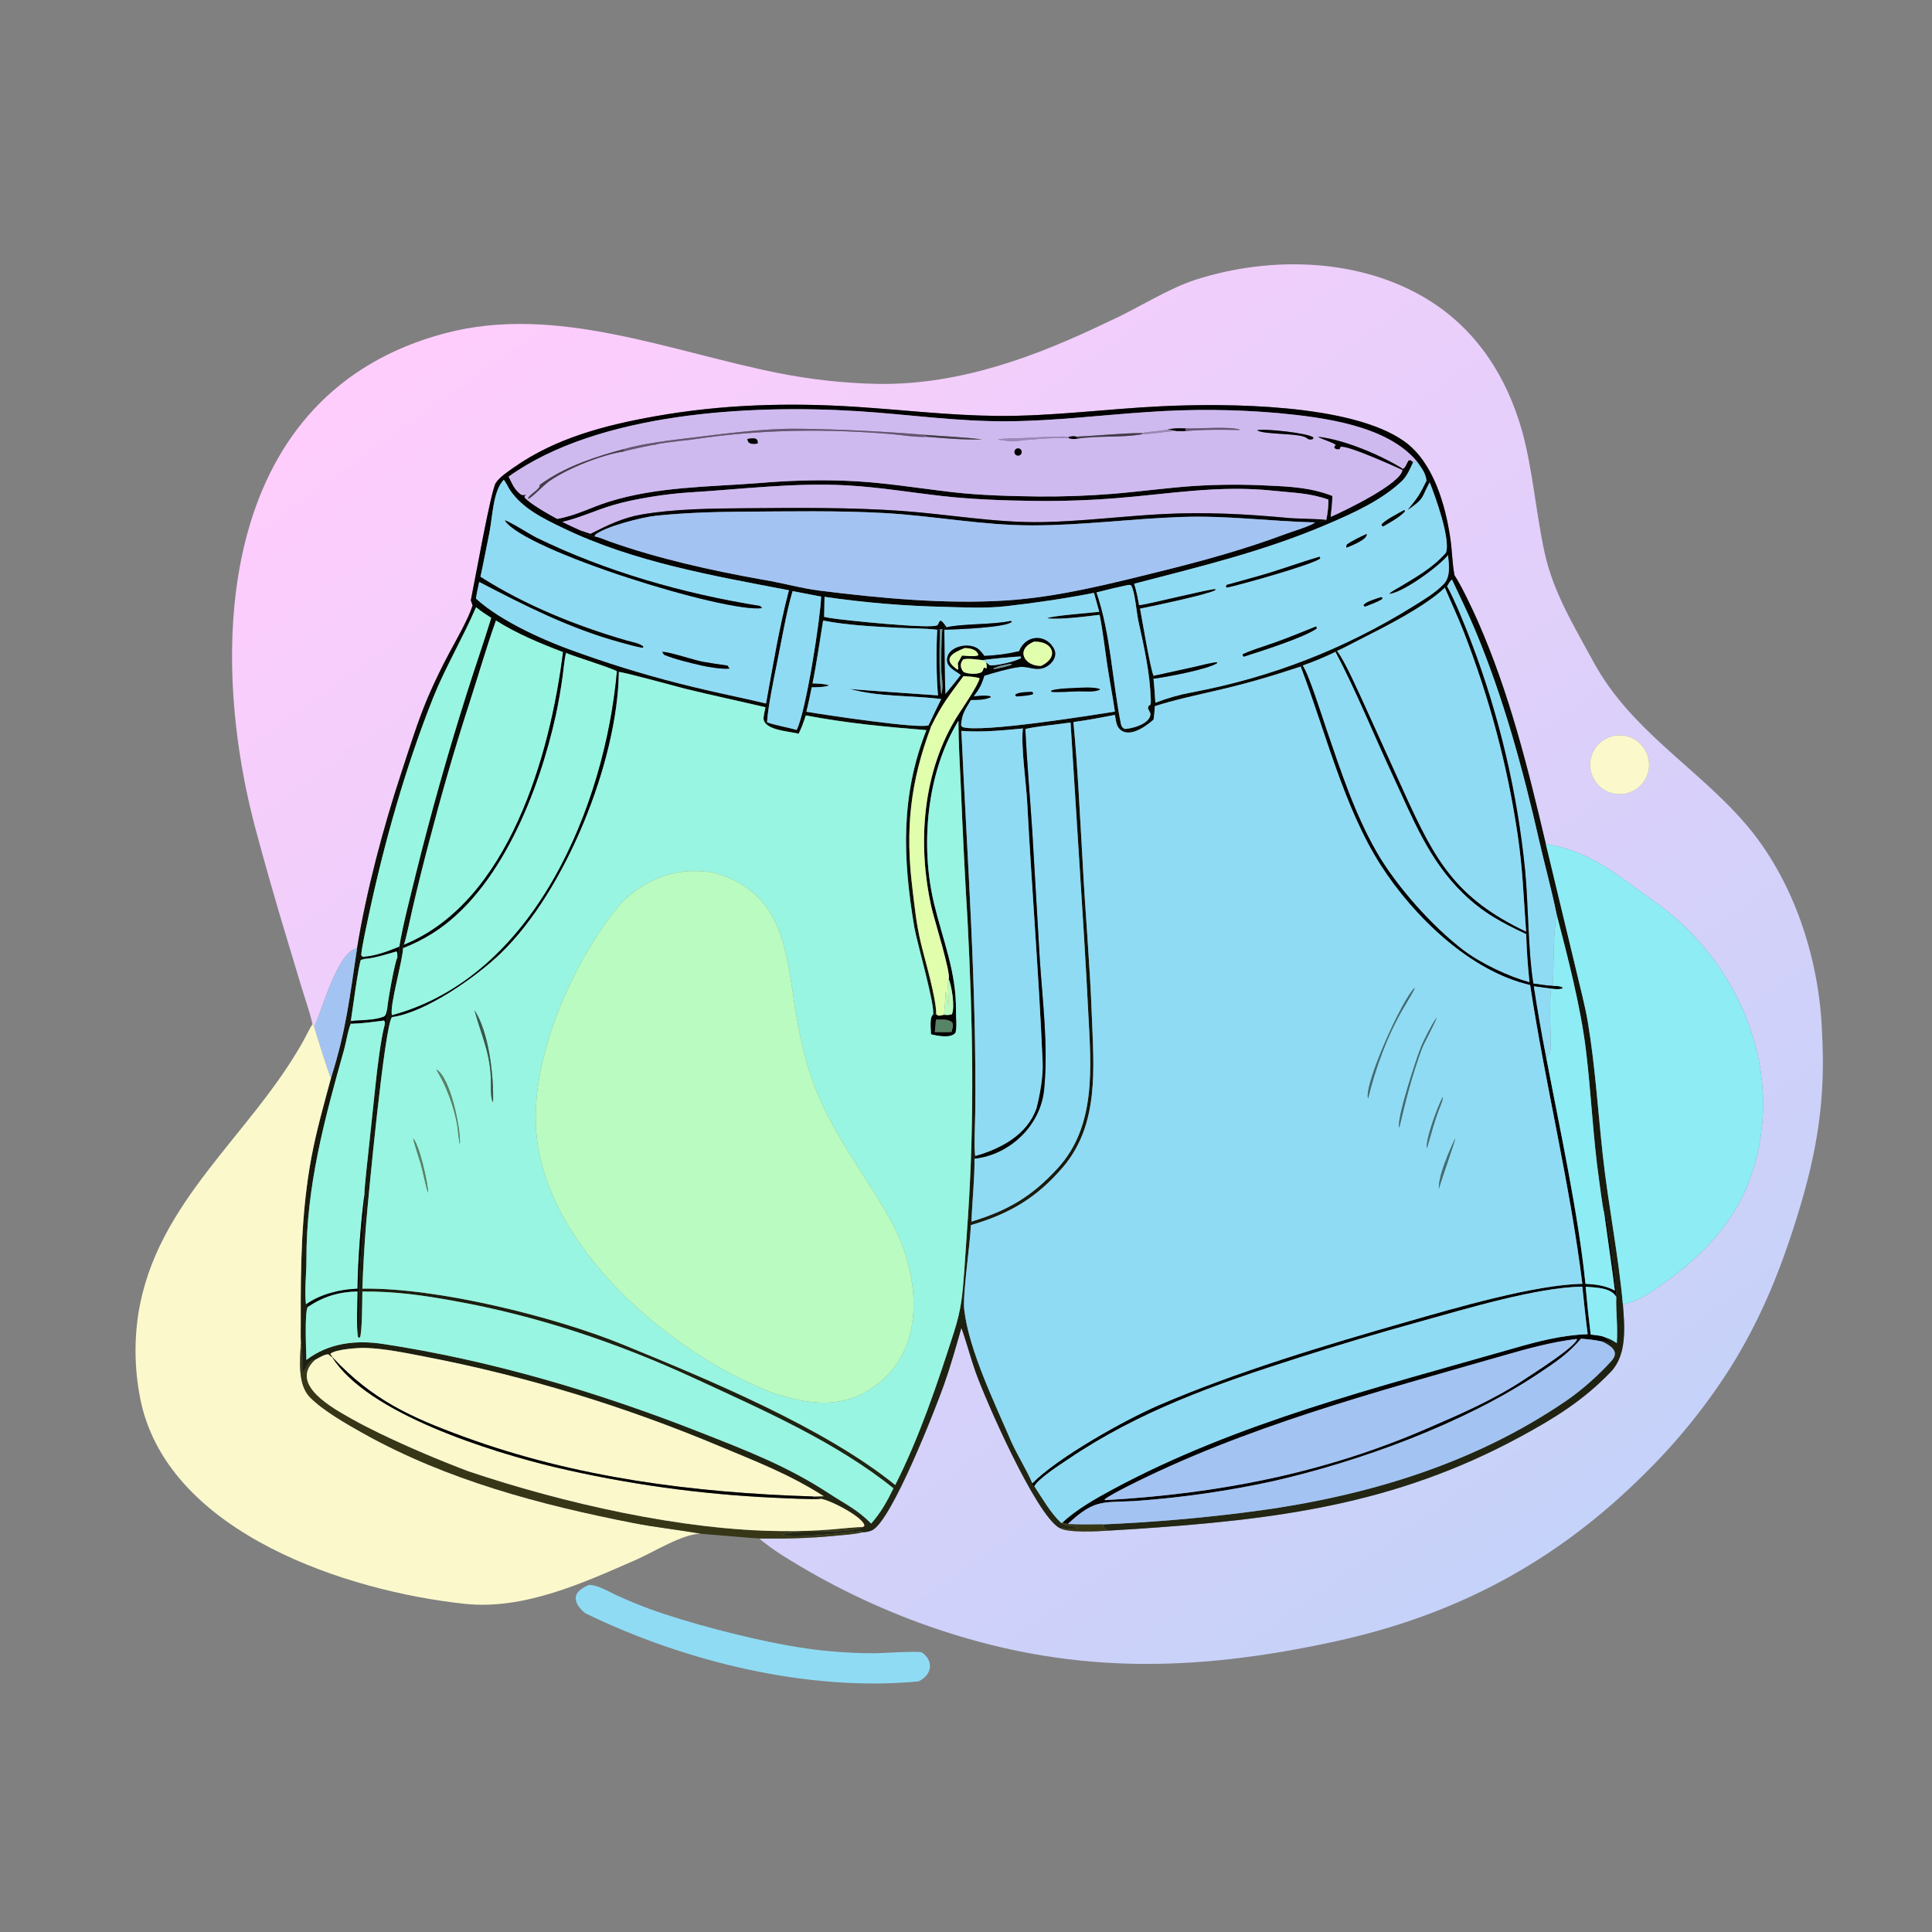 <svg width="1024" height="1024" viewBox="0 0 1024 1024" fill="none" xmlns="http://www.w3.org/2000/svg">
<rect x="0" y="0" width="1024" height="1024" fill="#808080" stroke="none"/>
<path d="M770.915 304.892L770.771 304.1C769.696 298.011 769.638 291.722 768.747 285.604C766.137 267.686 759.712 244.823 744.179 233.845C715.984 213.916 649.927 213.714 615.973 215.304C586.717 216.675 557.822 220.701 528.457 220.436C503.52 220.21 478.626 217.248 453.755 215.63C417.852 213.294 382.543 214.334 347.062 220.663C320.865 225.336 294.639 232.11 272.561 247.62C269.495 249.774 264.823 252.799 262.78 255.987C260.119 260.141 251.462 309.092 249.547 318.198C249.856 319.187 250.12 319.974 250.49 320.94C247.948 328.607 242.052 338.754 238.136 346.06C233.995 353.792 230.188 361.698 226.726 369.757C221.539 381.932 217.017 396.525 212.84 409.205C203.186 438.514 194.174 472.189 189.236 502.671C179.175 503.895 170.847 535.035 166.549 544.244L165.622 542.8L165.487 542.194C164.218 536.67 161.654 529.22 159.932 523.623L152.345 498.465C146.096 477.889 140.199 457.207 134.657 436.428C109.554 338.953 117.233 207.968 236.036 176.594C294.673 161.11 355.114 186.299 412.374 197.695C429.953 201.213 447.812 203.15 465.737 203.485C509.387 203.975 549.637 188.79 588.373 170.047C602.727 163.629 618.902 153.006 633.775 148.233C673.391 135.521 721.08 136.659 757.094 158.978C783 175.033 798.785 200.045 806.879 228.912C812.541 249.932 814.06 271.904 818.739 293.172C823.374 314.241 834.595 332.385 844.619 350.893C864.042 386.757 899.259 406.699 924.836 436.266C950.736 466.207 964.291 508.169 965.722 547.208C967.666 582.45 963.258 609.962 952.842 643.769C943.884 672.84 933.187 699.465 916.837 725.38C903.868 745.711 888.628 764.5 871.412 781.386C824.831 827.813 771.815 856.018 707.628 869.999C631.734 886.53 565.616 887.657 492.069 861.858C464.96 852.311 439.011 839.747 414.71 824.402C411.273 822.218 405.477 818.219 402.488 815.437C416.131 815.605 428.94 815.331 442.558 813.994C446.204 813.636 453.587 813.165 456.915 812.166C458.603 812.102 460.786 811.827 462.303 811.051C472.799 805.684 495.918 746.365 500.34 733.878C503.846 723.979 506.683 713.884 509.558 703.789C511.838 709.94 514.576 720.081 516.892 726.662C522.309 742.057 548.93 802.637 561.42 809.778C565.69 812.585 582.146 811.643 587.836 811.234C592.349 810.985 596.86 810.713 601.37 810.418C675.652 805.449 738.749 797.779 805.639 761.586C823.631 751.851 839.276 742.257 853.812 727.035C862.337 718.109 861.134 703.425 860.164 691.328C867.844 689.84 873.727 685.828 879.999 681.467C900.174 667.436 918.094 649.677 926.911 626.451C947.946 571.041 923.249 510.178 876 477.151C857.286 464.07 843.125 450.887 819.332 447.353C809.797 406.868 800.041 367.352 783.189 329.078C780.443 322.843 774.576 310.434 770.915 304.892ZM854.346 390.258C846.166 392.472 841.243 400.805 843.252 409.039C845.26 417.272 853.467 422.403 861.748 420.602C867.293 419.396 871.748 415.278 873.385 409.845C875.023 404.411 873.585 398.517 869.63 394.448C865.675 390.379 859.824 388.775 854.346 390.258Z" fill="url(#paint0_linear_8_2377)"/>
<path d="M189.236 502.671C194.174 472.189 203.186 438.514 212.84 409.205C217.017 396.525 221.539 381.932 226.726 369.757C230.188 361.698 233.995 353.792 238.136 346.06C242.052 338.754 247.948 328.607 250.49 320.94C250.12 319.974 249.856 319.187 249.547 318.198C251.462 309.092 260.119 260.141 262.78 255.987C264.823 252.799 269.495 249.774 272.561 247.62C294.639 232.11 320.865 225.336 347.062 220.663C382.543 214.334 417.852 213.294 453.755 215.63C478.626 217.248 503.52 220.21 528.457 220.436C557.822 220.701 586.717 216.675 615.973 215.304C649.927 213.714 715.984 213.916 744.179 233.845C759.712 244.823 766.137 267.686 768.747 285.604C769.638 291.722 769.696 298.011 770.771 304.1L770.915 304.892C774.576 310.434 780.443 322.843 783.189 329.078C800.041 367.352 809.797 406.868 819.332 447.353L835.311 513.84C837.425 522.944 840.076 532.694 841.606 541.838C845.49 565.038 846.952 588.912 849.534 612.436C852.41 638.63 857.845 665.396 860.164 691.328C861.134 703.425 862.337 718.109 853.812 727.035C839.276 742.257 823.631 751.851 805.639 761.586C738.749 797.779 675.652 805.449 601.37 810.418C596.86 810.713 592.349 810.985 587.836 811.234C585.37 810.712 585.404 809.979 584.529 807.971C608.972 806.932 633.362 804.907 657.642 801.903C718.857 794.506 779.077 777.503 830.509 742.171C838.663 736.57 847.469 728.655 854.06 721.356C858.843 716.06 853.324 713.113 849.152 711.03C851.815 710.592 852.237 711.755 854.925 712.539L853.924 711.695L853.76 711.203C852.555 710.446 851.865 709.773 850.818 708.839C853.557 709.661 854.526 710.398 856.94 711.866C857.567 702.556 856.369 695.856 856.659 687.402C857.439 685.226 851.484 642.746 850.402 641.856L850.241 642.884C849.522 640.84 847.892 627.942 847.534 625.422C844.301 602.675 843.336 579.111 840.553 556.428C837.722 533.349 830.916 507.082 824.992 484.438C822.528 472.093 818.607 457.909 815.777 445.477C807.161 407.626 796.959 370.132 781.989 334.249C778.205 325.179 773.769 316.215 769.617 307.251C768.422 307.947 767.793 309.472 766.981 310.813L765.8 311.519C755.315 321.571 733.797 332.38 720.826 338.924C718.496 340.099 710.752 344.204 708.666 345.007L707.825 345.513C702.199 348.263 696.414 350.675 690.501 352.735L689.386 353.307C673.787 358.454 661.107 362.207 644.953 365.951C635.247 368.2 621.324 371.232 612.096 374.303C611.935 376.758 611.855 379.037 611.385 381.457C607.05 385.228 597.792 391.912 592.904 385.831C591.618 384.231 591.286 380.974 590.942 378.932C583.864 380.265 576.077 381.811 568.931 382.696C571.292 407.378 572.391 432.585 573.857 457.316C575.238 484.275 577.698 510.999 578.679 537.998C579.69 565.824 582.84 595.829 563.376 618.629C549.534 634.843 534.955 643.411 514.595 649.339C514.228 659.556 510.109 686.164 511.079 694.276C513.678 716.032 527.321 743.791 535.97 764.041C539.31 771.406 544.546 779.804 547.158 786.165L547.479 787.799L548.021 787.94L548.227 787.755C552.469 794.167 556.912 802.044 562.537 807.275C564.303 808.896 567.7 808.204 571.345 809.948C568.303 810.518 564.457 810.287 561.42 809.778C548.93 802.637 522.309 742.057 516.892 726.662C514.576 720.081 511.838 709.94 509.558 703.789C506.683 713.884 503.846 723.979 500.34 733.878C495.918 746.365 472.799 805.684 462.303 811.051C460.786 811.827 458.603 812.102 456.915 812.166C456.754 811.963 456.594 811.761 456.433 811.558C450.642 811.855 418.61 816.066 414.902 813.398C422.462 810.125 447.386 813.676 457.126 809.389L458.104 808.86C458.619 804.686 439.928 794.903 434.933 794.397C433.805 792.723 433.093 794.739 430.649 793.155L436.612 793.043C418.26 781.28 400.414 774.508 380.667 766.227C330.884 745.35 278.391 729.293 225.377 719.086C215.32 717.15 203.766 714.725 193.611 714.431C189.952 714.326 177.618 715.124 175.072 717.592L176.109 719.063L175.875 719.404L174.079 717.853C172.166 717.642 168.859 719.775 166.979 720.783C163.469 720.826 162.111 724.902 160.779 727.587L160.332 727.564C160.024 724.106 160.635 713.581 159.475 712.185C159.294 708.305 159.416 704.14 159.401 700.229C159.289 671.272 159.702 642.058 165.036 613.512C167.695 599.281 171.687 585.32 175.434 571.377C183.541 545.816 185.317 528.533 189.236 502.671ZM751.038 244.632C735.244 225.508 701.512 221.257 677.748 218.976C654.7 216.945 631.528 216.745 608.449 218.379C583.472 220.011 559.716 223.064 534.488 223.284C507.235 223.523 481.254 219.601 454.482 217.923C397.801 214.37 317.178 218.553 269.572 252.624C271.657 256.681 272.583 259.472 276.209 262.167C277.565 262.504 277.472 262.472 278.839 262.13C278.332 262.713 278.316 262.796 277.915 263.459C280.338 266.72 291.447 272.971 295.322 275.018C305.233 273.302 313.051 268.971 322.525 265.983C348.071 257.928 375.514 258.085 401.999 256.063C417.363 254.737 432.209 254.256 447.604 254.785C467.053 255.452 485.408 258.594 504.613 260.834C519.375 262.555 535.871 262.973 550.776 263.15C563.757 263.242 576.736 262.772 589.676 261.741C603.806 260.593 618.306 258.582 632.252 257.607C645.555 256.749 658.896 256.67 672.208 257.369C684.207 257.904 694.879 258.451 706.193 262.86C706.163 266.567 705.688 270.268 705.287 273.956C712.724 270.748 742.77 256.216 743.294 249.051L743.593 248.551C745.037 247.68 745.508 245.574 746.547 244.011C748.067 243.79 747.278 243.75 748.997 244.929C747.634 247.988 745.746 252.332 743.309 254.686C732.436 265.187 717.103 272.033 703.298 277.937C669.857 292.238 636.124 300.299 601.15 309.396C602.431 313.58 602.953 316.415 603.737 320.758L604.446 320.665C609.66 319.957 642.173 311.85 644.261 312.192L644.139 312.862C639.747 315.2 610.183 321.52 604.264 322.582C605.138 327.246 609.901 355.522 611.46 358.213L611.093 359.012L611.383 359.727C611.859 363.931 612.095 368.226 612.377 372.453C618.704 370.016 624.915 368.236 631.47 367.006C673.804 359.062 712.756 343.92 749.301 321.168C754.634 317.849 760.937 314.092 765.257 309.496C769.002 305.512 767.916 299.056 767.478 294.211L766.35 293.062C768.982 285.993 760.808 263.258 757.732 255.572L757.361 254.98C756.368 255.094 756.781 255.133 756.083 254.942C755.648 250.675 753.461 248.136 751.038 244.632ZM702.949 275.608C703.705 272.056 704.087 268.436 704.09 264.805C693.722 261.18 685.876 261.285 675.425 260.146C646.42 256.983 620.164 261.778 591.564 264.061C577.072 265.201 562.535 265.683 547.999 265.504C532.614 265.33 515.01 264.673 499.727 262.953C482.537 261.02 466.218 258.222 448.743 257.255C421.046 255.723 393.103 259.316 365.405 260.994C353.324 261.726 336.249 264.352 324.856 267.734C315.947 270.378 307.54 274.387 298.107 276.63C301.476 278.354 304.567 279.752 308.032 281.284C308.849 283.697 312.42 283.476 314.752 284.589L315.423 284.377C317.87 284.809 320.692 286.143 323.07 286.984C349.221 296.225 376.657 302.26 403.924 307.187C414.078 308.76 424.363 311.788 434.515 313.059C466.379 317.05 501.031 320.303 533.151 318.262C560.725 316.51 588.559 309.372 615.157 302.786C637.572 297.236 659.669 291.149 681.305 283.059C684.394 281.874 695.565 278.529 696.966 276.887C697.62 274.732 700.249 277.303 702.949 275.608ZM436.827 326.945C437.949 327.181 439.075 327.395 440.206 327.587C446.459 328.651 494.375 333.577 496.821 331.336C497.639 330.586 497.318 329.693 498.503 328.854C499.824 329.477 500.858 331.228 501.774 332.487C500.417 333.344 500.948 333.205 499.464 333.483L498.186 333.453L496.746 333.804C490.584 332.994 482.652 333.095 476.327 332.77C463.517 332.114 448.872 331.39 436.287 328.917C434.463 339.898 432.887 351.374 430.659 362.21C433.795 362.356 436.385 362.296 439.39 363.201C437.973 364.273 432.192 364.28 430.248 364.306C429.357 368.496 428.475 373.111 427.41 377.226C437.086 378.879 486.457 386.328 492.133 384.445L493.588 384.902C482.425 414.397 479.765 439.658 483.597 470.789C484.909 481.443 485.586 489.142 488.084 499.754C490.292 509.13 496.222 528.63 496.234 537.667C495.765 537.678 494.86 537.631 494.494 537.786C495.887 533.687 485.859 499.019 484.577 491.381C478.477 455.023 477.233 421.882 490.994 386.986C468.736 385.201 449.013 383.331 427.077 379.201C425.82 383.033 425.083 385.292 423.33 388.878C418.173 387.634 405.489 387.05 404.703 381.131C404.555 380.013 405.417 376.196 405.702 374.868C392.003 371.642 377.353 368.529 363.714 365.195C359.375 364.135 330.646 356.153 328.008 356.178L326.992 355.872C325.476 354.461 304.164 347.901 300.015 346.085C299.77 345.966 298.728 345.72 298.42 345.639C286.242 340.989 273.916 335.881 262.87 328.897C257.72 343.391 253.408 358.487 248.657 373.133C240.757 397.481 233.862 421.549 227.399 446.309C224.32 457.972 221.415 469.68 218.686 481.43C217.604 486.06 215.409 496.889 214.101 500.739L213.531 500.464C213.562 501.062 213.583 501.966 213.65 502.54C213.26 510.039 206.464 532.902 207.731 538.119L207.788 539.09C203.9 542.741 195.045 636.132 194.03 648.902C193.118 660.255 192.464 671.627 192.069 683.01C231.466 682.337 294.13 697.9 330.437 712.767C375.496 731.219 436.966 756.673 474.493 787.079C487.323 761.733 496.87 733.338 505.526 706.348C509.486 694.002 510.125 686.723 511.059 673.971L513.103 644.087C516.547 591.395 515.558 541.463 512.864 488.752C511.432 464.85 510.228 440.935 509.253 417.01C508.749 405.477 508.008 393.584 507.977 382.069L509.414 384.135C509.605 384.776 509.45 384.357 510.054 385.314C519.226 388.609 578.558 379.123 590.907 377.144C589.701 368.812 588.014 360.235 586.755 351.787C585.54 343.637 584.441 333.804 582.795 325.88C576.611 326.645 560.391 328.726 555.027 327.653C556.668 326.458 579.395 324.605 582.614 324.28L579.832 314.244C564.564 317.227 548.495 319.596 533.059 321.331C522.696 322.495 510.868 321.951 500.424 321.645C479.201 321.18 458.028 319.407 437.024 316.335L436.827 326.945ZM542.134 386.114C531.591 387.134 520.068 388.241 509.56 387.392C512.633 454.991 517.677 522.427 516.899 590.067C516.853 594.019 516.112 609.817 516.931 612.689C516.822 613.016 516.533 613.8 516.494 614.102C516.726 622.847 515.217 637.864 514.906 647.48C534.194 641.569 546.844 634.281 560.697 619.09C581.275 596.526 578.256 565.039 576.796 536.673C576.123 523.176 575.372 509.684 574.54 496.196L567.407 382.958C563.658 383.588 545.292 385.455 543.456 386.508L542.134 386.114ZM211.625 501.778C213.239 491.381 217.836 473.785 220.375 463.318C228.284 431.406 237.2 399.752 247.11 368.404C251.389 354.734 256.174 341.123 260.367 327.483C257.202 325.485 255.254 324.176 252.322 321.87C245.464 337.812 235.944 353.925 229.731 369.461C215.037 406.201 203.597 446.813 195.348 485.535C194.534 489.354 191.547 503.003 191.457 506.267C192.169 507.141 191.723 506.851 192.782 507.158L193.635 508.167L191.286 508.75C189.91 511.959 186.789 535.994 185.953 541.182L185.602 541.982L185.906 542.62C184.24 546.612 183.612 551.916 182.452 556.039C172.023 593.093 162.267 628.87 162.416 667.779C162.443 674.797 161.281 684.419 162.186 691.374C162.592 692.396 162.322 692.088 163.118 692.742C161.32 695.471 162.312 716.454 162.394 720.802C174.169 711.804 188.591 710.134 202.954 712.312C260.107 720.975 316.928 737.835 370.663 758.966C395.502 768.735 417.275 777.019 439.669 791.726C448.179 797.315 454.245 799.95 461.758 807.526C467.035 801.436 469.987 796.1 473.55 788.833C443.077 764.273 404.025 747.204 368.719 730.853C327.674 711.843 284.967 697.445 240.384 689.471C223.708 686.451 209.111 684.405 192.067 684.548C191.983 688.278 192.051 707.1 190.682 709.065C189.784 708.718 190.073 708.948 189.684 708.584C190.159 706.112 189.991 695.27 190.02 692.003C190.14 684.831 190.413 677.661 190.838 670.5C191.152 664.945 193.914 636.722 193.128 633.22C192.985 630.658 195.154 611.534 195.506 608.158L199.155 573.836C200.041 565.745 201.823 550.65 203.923 542.952L204.153 543.916L204.485 543.493C204.871 540.659 205.564 537.961 205.179 535.233C205.257 531.914 209.312 509.347 210.601 507.51L210.71 508.12C211.618 506.454 211.62 503.683 211.625 501.778ZM266.944 254.344C261.224 260.418 261.105 273.996 259.405 282.284C257.811 290.056 256.386 297.864 254.664 305.656C278.308 320.716 305.54 331.744 332.335 339.472C334.825 340.19 339.503 340.941 341.08 342.768L340.729 343.377C338.028 343.161 330.831 341.071 327.969 340.275C301.535 332.92 278.138 321.035 253.995 308.46C253.394 311.31 252.661 314.407 252.278 317.272C266.13 329.84 290.359 340.389 308.276 346.52C327.672 353.425 347.421 359.294 367.439 364.103C380.28 367.269 393.24 369.794 406.004 372.849C409.543 353.418 413.105 331.866 418.127 312.848C377.971 305.177 335.72 297.852 298.697 280.011C288.03 274.871 276.83 269.567 270.136 259.494C269.194 258.078 267.93 255.056 266.944 254.344ZM597.664 310.118C592.137 311.275 586.64 312.567 581.176 313.994C588.688 335.811 589.551 361.013 594.116 383.683C594.382 385.004 594.939 385.789 596.139 386.36C599.911 386.215 609.805 383.686 609.761 378.279C609.759 378.031 608.635 375.875 608.419 375.465C608.838 372.245 610.118 375.779 609.939 370.597C609.453 356.502 606.363 342.783 603.336 329.063C602.391 324.78 601.541 313.488 599.535 310.281C598.436 309.909 598.846 309.947 597.664 310.118ZM420.088 313.307C416.827 324.255 414.092 340.485 411.747 351.901C410.154 359.655 406.933 375.559 406.557 382.848C412.029 384.669 416.936 385.351 422.238 386.872C427.152 377.345 434.824 327.855 435.219 316.22L420.088 313.307Z" fill="url(#paint1_linear_8_2377)"/>
<path d="M698.469 231.481C701.492 233.178 706.477 234.453 707.984 235.786C707.377 236.697 707.335 236.447 707.251 237.38C708.658 238.361 707.939 237.952 709.976 238.085L710.511 236.846C714.041 235.751 738.901 247.083 743.294 249.051C742.77 256.216 712.724 270.748 705.287 273.956C705.688 270.268 706.163 266.567 706.193 262.86C694.879 258.451 684.207 257.904 672.208 257.369C658.896 256.67 645.555 256.749 632.252 257.607C618.306 258.582 603.806 260.593 589.676 261.741C576.736 262.772 563.757 263.242 550.776 263.15C535.871 262.973 519.375 262.555 504.613 260.834C485.408 258.594 467.053 255.452 447.604 254.785C432.209 254.256 417.363 254.737 401.999 256.063C375.514 258.085 348.071 257.928 322.525 265.983C313.051 268.971 305.233 273.302 295.322 275.018C291.447 272.971 280.338 266.72 277.915 263.459C278.316 262.796 278.332 262.713 278.839 262.13C277.472 262.472 277.565 262.504 276.209 262.167C272.583 259.472 271.657 256.681 269.572 252.624C317.178 218.553 397.801 214.37 454.482 217.923C481.254 219.601 507.235 223.523 534.488 223.284C559.716 223.064 583.472 220.011 608.449 218.379C631.528 216.745 654.7 216.945 677.748 218.976C701.512 221.257 735.244 225.508 751.038 244.632L748.997 244.929C747.278 243.75 748.067 243.79 746.547 244.011C745.508 245.574 745.037 247.68 743.593 248.551C731.895 241.219 712.264 232.907 698.469 231.481ZM628.462 227.076C624.951 226.969 622.404 226.822 618.926 227.67C615.116 228.504 607.429 228.926 605.297 229.534C594.083 229.563 581.957 230.93 570.609 231.44C569.028 230.993 568.29 231.274 566.572 231.446C558.303 231.216 549.892 231.831 541.619 232.212C537.908 232.382 532.151 232.203 528.743 232.975C530.578 233.228 535.712 234.087 537.257 233.911C547.25 232.775 556.301 231.975 566.411 232.24C568.586 232.797 568.711 232.761 570.985 232.54C581.962 230.762 594.071 232.161 605.45 230.129C610.99 230.064 617.445 228.646 623.569 228.46L628.099 228.53C637.363 227.587 648.167 227.723 657.434 227.927C653.552 225.713 634.035 227.358 628.462 227.076ZM693.011 232.569C694.472 233.063 694.391 233.149 695.839 232.704L696.152 231.928C693.993 229.579 669.692 226.96 666.294 228.028C669.914 230.655 690.748 229.248 693.011 232.569ZM490.097 230.451C468.507 228.698 444.907 227.471 423.244 227.238C405.276 227.045 385.379 229.693 367.578 231.866C355.781 233.306 341.955 234.828 330.5 238.064C316.524 241.758 301.336 246.739 289.291 254.777C288.43 255.352 286.308 256.607 285.848 257.353L286.114 257.671C285.084 259.869 281.755 261.393 279.798 263.967L280.193 264.399C284.12 261.777 288.064 257.137 291.402 254.843C301.142 248.148 319.121 240.992 330.507 239.319C332.786 238.572 345.026 235.859 347.431 235.676C349.315 234.946 358.014 233.998 360.516 233.681C363.254 233.481 366.49 233.036 369.216 232.631C403.31 227.564 437.987 227.211 472.297 230.076C478.422 230.588 485.284 231.847 491.315 231.526C501.868 232.377 509.94 233.127 520.543 232.938C511.989 231.671 499.24 231.261 490.097 230.451ZM396.047 232.692C396.855 234.795 396.187 234.048 397.946 235.158C399.675 235.282 399.957 235.396 401.674 235.007C401.329 232.931 401.827 233.673 400.513 232.485C398.541 232.176 398.066 232.358 396.047 232.692ZM539.141 237.702C538.447 237.874 537.905 238.417 537.735 239.111C537.566 239.806 537.795 240.538 538.332 241.01C538.869 241.483 539.624 241.619 540.291 241.363C541.239 240.999 541.741 239.96 541.437 238.992C541.132 238.023 540.127 237.458 539.141 237.702Z" fill="#CFBAF0"/>
<path d="M628.462 227.076C634.035 227.358 653.552 225.713 657.434 227.927C648.167 227.723 637.363 227.587 628.099 228.53L628.462 227.076Z" fill="#685574"/>
<path d="M330.5 238.064C341.955 234.828 355.781 233.306 367.578 231.866C385.379 229.693 405.276 227.045 423.244 227.238C444.907 227.471 468.507 228.698 490.097 230.451L491.315 231.526C485.284 231.847 478.422 230.588 472.297 230.076C437.987 227.211 403.31 227.564 369.216 232.631C366.49 233.036 363.254 233.481 360.516 233.681C358.014 233.998 349.315 234.946 347.431 235.676C345.026 235.859 332.786 238.572 330.507 239.319L330.5 238.064Z" fill="#685574"/>
<path d="M618.926 227.67C622.404 226.822 624.951 226.969 628.462 227.076L628.099 228.53L623.569 228.46C622.229 228.147 620.331 227.895 618.926 227.67Z" fill="#030302"/>
<path d="M605.297 229.534C607.429 228.926 615.116 228.504 618.926 227.67C620.331 227.895 622.229 228.147 623.569 228.46C617.445 228.646 610.99 230.064 605.45 230.129L605.297 229.534Z" fill="#9E88B9"/>
<path d="M666.294 228.028C669.692 226.96 693.993 229.579 696.152 231.928L695.839 232.704C694.391 233.149 694.472 233.063 693.011 232.569C690.748 229.248 669.914 230.655 666.294 228.028Z" fill="#030302"/>
<path d="M570.609 231.44C581.957 230.93 594.083 229.563 605.297 229.534L605.45 230.129C594.071 232.161 581.962 230.762 570.985 232.54L570.609 231.44Z" fill="#453C4C"/>
<path d="M490.097 230.451C499.24 231.261 511.989 231.671 520.543 232.938C509.94 233.127 501.868 232.377 491.315 231.526L490.097 230.451Z" fill="#453C4C"/>
<path d="M566.572 231.446C568.29 231.274 569.028 230.993 570.609 231.44L570.985 232.54C568.711 232.761 568.586 232.797 566.411 232.24L566.572 231.446Z" fill="#030302"/>
<path d="M528.743 232.975C532.151 232.203 537.908 232.382 541.619 232.212C549.892 231.831 558.303 231.216 566.572 231.446L566.411 232.24C556.301 231.975 547.25 232.775 537.257 233.911C535.712 234.087 530.578 233.228 528.743 232.975Z" fill="#9E88B9"/>
<path d="M709.976 238.085C707.939 237.952 708.658 238.361 707.251 237.38C707.335 236.447 707.377 236.697 707.984 235.786C706.477 234.453 701.492 233.178 698.469 231.481C712.264 232.907 731.895 241.219 743.593 248.551L743.294 249.051C738.901 247.083 714.041 235.751 710.511 236.846L709.976 238.085Z" fill="#030302"/>
<path d="M401.674 235.007C399.957 235.396 399.675 235.282 397.946 235.158C396.187 234.048 396.855 234.795 396.047 232.692C398.066 232.358 398.541 232.176 400.513 232.485C401.827 233.673 401.329 232.931 401.674 235.007Z" fill="#030302"/>
<path d="M540.291 241.363C539.624 241.619 538.869 241.483 538.332 241.01C537.795 240.538 537.566 239.806 537.735 239.111C537.905 238.417 538.447 237.874 539.141 237.702C540.127 237.458 541.132 238.023 541.437 238.992C541.741 239.96 541.239 240.999 540.291 241.363Z" fill="#030302"/>
<path d="M285.848 257.353C286.308 256.607 288.43 255.352 289.291 254.777C301.336 246.739 316.524 241.758 330.5 238.064L330.507 239.319C319.121 240.992 301.142 248.148 291.402 254.843C288.064 257.137 284.12 261.777 280.193 264.399L279.798 263.967C281.755 261.393 285.084 259.869 286.114 257.671L285.848 257.353Z" fill="#453C4C"/>
<path d="M748.997 244.929L751.038 244.632C753.461 248.136 755.648 250.675 756.083 254.942C752.375 262.439 751.541 263.652 746.187 270.18C755.559 263.804 753.234 263.522 757.732 255.572C760.808 263.258 768.982 285.993 766.35 293.062C759.181 301.209 750.803 305.74 741.638 311.289C740.471 311.995 736.961 313.81 736.408 314.755C743.996 313.791 762.323 300.379 767.478 294.211C767.916 299.056 769.002 305.512 765.257 309.496C760.937 314.092 754.634 317.849 749.301 321.168C712.756 343.92 673.804 359.062 631.47 367.006C624.915 368.236 618.704 370.016 612.377 372.453C612.095 368.226 611.859 363.931 611.383 359.727C618.152 358.888 640.03 354.784 645.061 351.503L645.105 350.999C641.99 351.176 636.247 352.745 632.992 353.484L611.46 358.213C609.901 355.522 605.138 327.246 604.264 322.582C610.183 321.52 639.747 315.2 644.139 312.862L644.261 312.192C642.173 311.85 609.66 319.957 604.446 320.665L603.737 320.758C602.953 316.415 602.431 313.58 601.15 309.396C636.124 300.299 669.857 292.238 703.298 277.937C717.103 272.033 732.436 265.187 743.309 254.686C745.746 252.332 747.634 247.988 748.997 244.929ZM744.134 270.406C741.763 271.734 732.929 276.257 732.198 278.227L732.989 279.065C736.648 276.988 741.653 274.194 744.574 271.165L744.563 270.541L744.134 270.406ZM724.397 282.985C720.964 284.595 716.935 286.409 713.876 288.603C713.507 289.769 713.531 289.211 713.696 290.268C716.112 289.286 724.938 285.882 724.397 282.985ZM699.423 295.079C688.615 298.202 678.055 302.248 667.083 305.289C662.716 306.499 654.936 308.683 650.19 310.01C650.043 310.271 649.895 310.532 649.748 310.794L650.164 311.43C656.462 310.247 696.714 298.958 699.764 295.931L699.423 295.079ZM731.963 316.525C729.691 317.26 723.884 318.873 722.703 320.738C723.354 321.468 723.033 321.286 723.502 321.507C726.404 320.367 730.002 319.123 732.553 317.492L732.699 316.719L731.963 316.525ZM697.478 332.049C690.307 334.941 683.233 337.869 675.945 340.476C673.405 341.385 659.291 345.921 658.532 346.971L659.147 348.067C667.631 345.353 690.696 338.117 697.813 333.175C697.771 332.227 697.958 332.571 697.478 332.049Z" fill="#90DBF4"/>
<path d="M254.664 305.656C256.386 297.864 257.811 290.056 259.405 282.284C261.105 273.996 261.224 260.418 266.944 254.344C267.93 255.056 269.194 258.078 270.136 259.494C276.83 269.567 288.03 274.871 298.697 280.011C335.72 297.852 377.971 305.177 418.127 312.848C413.105 331.866 409.543 353.418 406.004 372.849C393.24 369.794 380.28 367.269 367.439 364.103C347.421 359.294 327.672 353.425 308.276 346.52C290.359 340.389 266.13 329.84 252.278 317.272C252.661 314.407 253.394 311.31 253.995 308.46C278.138 321.035 301.535 332.92 327.969 340.275C330.831 341.071 338.028 343.161 340.729 343.377L341.08 342.768C339.503 340.941 334.825 340.19 332.335 339.472C305.54 331.744 278.308 320.716 254.664 305.656ZM267.576 275.852C277.792 291.793 384.442 324.894 403.961 322.326C403.611 321.946 403.26 321.567 402.91 321.187C362.194 314.633 321.394 303.073 284.263 284.952C281.315 283.513 269.418 275.955 267.576 275.852ZM350.975 345.519C351.295 346.019 351.615 346.518 351.934 347.018C357.222 349.312 366.298 351.461 371.734 352.708C376.16 353.723 383.095 354.758 386.651 354.356L385.591 352.773C381.365 352.141 376.721 351.51 372.578 350.766C368.002 349.944 354.246 345.281 350.975 345.519Z" fill="#90DBF4"/>
<path d="M746.187 270.18C751.541 263.652 752.375 262.439 756.083 254.942C756.781 255.133 756.368 255.094 757.361 254.98L757.732 255.572C753.234 263.522 755.559 263.804 746.187 270.18Z" fill="#030302"/>
<path d="M702.949 275.608C698.599 274.909 687.868 275.006 682.508 274.503C660.223 272.411 638.759 271.3 616.357 272.46C595.26 273.552 573.625 276.318 552.621 276.713C527.715 277.18 502.409 272.522 477.85 270.782C451.047 268.884 421.963 269.141 394.99 269.366C377.184 269.515 357.316 269.673 339.824 272.741C329.891 274.483 321.809 278.492 312.937 282.99L308.032 281.284C304.567 279.752 301.476 278.354 298.107 276.63C307.54 274.387 315.947 270.378 324.856 267.734C336.249 264.352 353.324 261.726 365.405 260.994C393.103 259.316 421.046 255.723 448.743 257.255C466.218 258.222 482.537 261.02 499.727 262.953C515.01 264.673 532.614 265.33 547.999 265.504C562.535 265.683 577.072 265.201 591.564 264.061C620.164 261.778 646.42 256.983 675.425 260.146C685.876 261.285 693.722 261.18 704.09 264.805C704.087 268.436 703.705 272.056 702.949 275.608Z" fill="#CFBAF0"/>
<path d="M312.937 282.99C321.809 278.492 329.891 274.483 339.824 272.741C357.316 269.673 377.184 269.515 394.99 269.366C421.963 269.141 451.047 268.884 477.85 270.782C502.409 272.522 527.715 277.18 552.621 276.713C573.625 276.318 595.26 273.552 616.357 272.46C638.759 271.3 660.223 272.411 682.508 274.503C687.868 275.006 698.599 274.909 702.949 275.608C700.249 277.303 697.62 274.732 696.966 276.887C673.213 276.328 650.442 273.148 626.252 274.001C599.599 274.942 573.914 278.436 547.275 278.467C520.643 278.498 495.02 273.42 468.93 271.939C444.458 270.551 417.731 271.061 393.112 271.214C378.343 271.306 362.371 271.812 347.694 273.348C340.398 274.111 320.443 279.114 315.227 283.652L315.423 284.377L314.752 284.589C312.42 283.476 308.849 283.697 308.032 281.284L312.937 282.99Z" fill="#030302"/>
<path d="M732.989 279.065L732.198 278.227C732.929 276.257 741.763 271.734 744.134 270.406L744.563 270.541L744.574 271.165C741.653 274.194 736.648 276.988 732.989 279.065Z" fill="#030302"/>
<path d="M315.423 284.377L315.227 283.652C320.443 279.114 340.398 274.111 347.694 273.348C362.371 271.812 378.343 271.306 393.112 271.214C417.731 271.061 444.458 270.551 468.93 271.939C495.02 273.42 520.643 278.498 547.275 278.467C573.914 278.436 599.599 274.942 626.252 274.001C650.442 273.148 673.213 276.328 696.966 276.887C695.565 278.529 684.394 281.874 681.305 283.059C659.669 291.149 637.572 297.236 615.157 302.786C588.559 309.372 560.725 316.51 533.151 318.262C501.031 320.303 466.379 317.05 434.515 313.059C424.363 311.788 414.078 308.76 403.924 307.187C376.657 302.26 349.221 296.225 323.07 286.984C320.692 286.143 317.87 284.809 315.423 284.377Z" fill="#A3C4F3"/>
<path d="M403.961 322.326C384.442 324.894 277.792 291.793 267.576 275.852C269.418 275.955 281.315 283.513 284.263 284.952C321.394 303.073 362.194 314.633 402.91 321.187C403.26 321.567 403.611 321.946 403.961 322.326Z" fill="#030302"/>
<path d="M713.696 290.268C713.531 289.211 713.507 289.769 713.876 288.603C716.935 286.409 720.964 284.595 724.397 282.985C724.938 285.882 716.112 289.286 713.696 290.268Z" fill="#030302"/>
<path d="M767.478 294.211C762.323 300.379 743.996 313.791 736.408 314.755C736.961 313.81 740.471 311.995 741.638 311.289C750.803 305.74 759.181 301.209 766.35 293.062L767.478 294.211Z" fill="#030302"/>
<path d="M650.164 311.43L649.748 310.794C649.895 310.532 650.043 310.271 650.19 310.01C654.936 308.683 662.716 306.499 667.083 305.289C678.055 302.248 688.615 298.202 699.423 295.079L699.764 295.931C696.714 298.958 656.462 310.247 650.164 311.43Z" fill="#030302"/>
<path d="M766.981 310.813C767.793 309.472 768.422 307.947 769.617 307.251C773.769 316.215 778.205 325.179 781.989 334.249C796.959 370.132 807.161 407.626 815.777 445.477C818.607 457.909 822.528 472.093 824.992 484.438C822.885 499.062 823.821 508.057 822.966 522.501C820.778 522.526 815.134 521.628 812.693 521.296C809.862 503.558 810.139 480.293 808.347 461.417C804.219 419.981 794.623 379.275 779.808 340.358C776.995 332.874 770.854 317.64 766.981 310.813Z" fill="#90DBF4"/>
<path d="M581.176 313.994C586.64 312.567 592.137 311.275 597.664 310.118C598.846 309.947 598.436 309.909 599.535 310.281C601.541 313.488 602.391 324.78 603.336 329.063C606.363 342.783 609.453 356.502 609.939 370.597C610.118 375.779 608.838 372.245 608.419 375.465C608.635 375.875 609.759 378.031 609.761 378.279C609.805 383.686 599.911 386.215 596.139 386.36C594.939 385.789 594.382 385.004 594.116 383.683C589.551 361.013 588.688 335.811 581.176 313.994Z" fill="#90DBF4"/>
<path d="M765.8 311.519L766.981 310.813C770.854 317.64 776.995 332.874 779.808 340.358C794.623 379.275 804.219 419.981 808.347 461.417C810.139 480.293 809.862 503.558 812.693 521.296C815.134 521.628 820.778 522.526 822.966 522.501C825.028 522.602 826.466 522.481 828.279 523.382L828.023 523.946C825.805 524.54 824.35 524.227 822.08 524.011L812.978 522.761C814.915 535.428 817.113 548.055 819.571 560.631C826.636 597.785 836.654 643.817 840.321 680.423C846.061 680.801 850.686 681.294 855.906 684.018C854.161 670.107 852.101 656.704 850.241 642.884L850.402 641.856C851.484 642.746 857.439 685.226 856.659 687.402C853.839 682.371 845.756 682.476 840.428 681.993C841.166 690.463 842.06 698.917 843.111 707.353C845.173 707.571 849.064 707.89 850.818 708.839C851.865 709.773 852.555 710.446 853.76 711.203L853.924 711.695L854.925 712.539C852.237 711.755 851.815 710.592 849.152 711.03C844.867 710.144 842.366 709.889 837.973 709.536C830.959 717.781 824.395 722.042 815.484 727.998C775.644 754.625 720.489 774.735 674.075 785.214C651.013 790.206 627.634 793.601 604.105 795.377C585.17 796.869 581.136 793.512 565.945 807.771L563.126 807.005C569.947 800.378 580.937 794.133 589.451 789.541C655.569 753.882 729.845 735.446 801.606 714.827C814.901 711.007 827.599 707.626 841.517 707.145C840.399 698.932 839.551 690.209 838.659 681.937C814.312 682.338 776.52 693.886 752.851 700.412C731.373 706.335 708.914 713.028 687.785 719.787C644.753 733.555 603.833 747.874 566.133 773.431C561.937 776.275 550.327 783.651 548.227 787.755L548.021 787.94L547.479 787.799L547.158 786.165C560.656 772.449 596.014 752.645 613.962 744.896C655.335 727.033 702.799 712.845 746.237 700.426C770.621 693.454 813.678 680.821 838.671 680.46C832.032 626.922 819.117 575.336 810.995 522.085C779.201 514.843 749.217 485.65 731.94 458.768C712.29 428.194 702.46 387.443 689.386 353.307L690.501 352.735C693.881 357.708 700.818 379.895 703.194 386.81C710.733 408.749 718.064 431.367 729.767 451.667C740.128 469.639 759.154 491.032 775.785 503.656C784.93 510.596 799.629 517.537 810.649 520.56C809.747 512.106 809.165 503.62 808.905 495.121C795.952 489.019 786.214 483.922 775.665 473.743C757.165 455.891 748.68 433.544 738.11 410.907C728.094 389.46 718.826 366.353 707.825 345.513L708.666 345.007C712.852 350.254 720.586 367.914 723.705 374.665L744.39 420.261C760.661 456.064 771.555 476.027 808.857 493.757C807.5 475.481 807.109 460.649 804.312 441.931C798.801 405.051 789.344 369.865 775.872 335.079C772.838 327.245 769.086 319.303 765.8 311.519ZM835.329 709.713C822.134 711.351 809.431 714.854 796.662 718.529C728.886 738.036 659.572 756.2 596.474 788.389C594.359 789.467 586.738 793.428 585.382 794.836L585.977 795.09C644.983 791.725 700.915 781.043 755.325 757.579C773.505 749.739 791.98 741.815 808.506 730.738C813.166 727.615 834.573 714.138 835.888 709.803L835.329 709.713Z" fill="#030302"/>
<path d="M708.666 345.007C710.752 344.204 718.496 340.099 720.826 338.924C733.797 332.38 755.315 321.571 765.8 311.519C769.086 319.303 772.838 327.245 775.872 335.079C789.344 369.865 798.801 405.051 804.312 441.931C807.109 460.649 807.5 475.481 808.857 493.757C771.555 476.027 760.661 456.064 744.39 420.261L723.705 374.665C720.586 367.914 712.852 350.254 708.666 345.007Z" fill="#90DBF4"/>
<path d="M406.557 382.848C406.933 375.559 410.154 359.655 411.747 351.901C414.092 340.485 416.827 324.255 420.088 313.307L435.219 316.22C434.824 327.855 427.152 377.345 422.238 386.872C416.936 385.351 412.029 384.669 406.557 382.848Z" fill="#90DBF4"/>
<path d="M501.774 332.487C500.858 331.228 499.824 329.477 498.503 328.854C497.318 329.693 497.639 330.586 496.821 331.336C494.375 333.577 446.459 328.651 440.206 327.587C439.075 327.395 437.949 327.181 436.827 326.945L437.024 316.335C458.028 319.407 479.201 321.18 500.424 321.645C510.868 321.951 522.696 322.495 533.059 321.331C548.495 319.596 564.564 317.227 579.832 314.244L582.614 324.28C579.395 324.605 556.668 326.458 555.027 327.653C560.391 328.726 576.611 326.645 582.795 325.88C584.441 333.804 585.54 343.637 586.755 351.787C588.014 360.235 589.701 368.812 590.907 377.144C578.558 379.123 519.226 388.609 510.054 385.314C509.45 384.357 509.605 384.776 509.414 384.135C509.641 378.499 511.7 375.756 514.576 371.017C518.6 370.896 521.382 371.099 525.118 369.572L524.944 369.059C521.979 368.365 519.123 368.843 516.049 369.097C519.109 364.973 520.235 363.069 521.697 358.171C525.815 356.784 534.837 354.314 539.064 353.714L540.029 353.583C544.639 352.933 547.925 355.327 552.349 354.259C556.499 353.258 560.961 348.495 558.685 343.994C554.576 335.868 543.715 336.142 540.141 345.153C533.393 346.726 528.677 347.256 521.751 347.658C520.875 346.433 520.225 345.625 519.098 344.506C514.294 339.742 501.252 342.507 502.002 350.404C502.328 353.828 506.609 355.723 509.287 357.687C506.85 360.992 503.69 364.701 501.076 367.9C500.65 356.323 500.64 345.307 500.519 333.747C506.312 333.67 533.935 332.604 536.353 329.476L535.569 329.11C526.949 331.123 509.092 330.546 501.774 332.487ZM568.264 364.711C564.106 364.918 561.33 364.933 557.313 365.944L557.093 366.571C558.63 367.194 569.198 366.427 571.886 366.419C574.954 366.449 580.922 366.971 583.123 365.363C580.597 363.871 571.566 364.546 568.264 364.711ZM546.525 366.701C544.114 366.85 539.749 366.749 538.086 368.242C538.473 369.106 538.158 368.83 538.966 369.138C541.771 368.887 544.592 368.762 547.299 368.036L547.625 367.313C546.888 366.645 547.284 366.784 546.525 366.701Z" fill="#90DBF4"/>
<path d="M723.502 321.507C723.033 321.286 723.354 321.468 722.703 320.738C723.884 318.873 729.691 317.26 731.963 316.525L732.699 316.719L732.553 317.492C730.002 319.123 726.404 320.367 723.502 321.507Z" fill="#030302"/>
<path d="M211.625 501.778C205.649 504.217 199.265 506.648 192.782 507.158C191.723 506.851 192.169 507.141 191.457 506.267C191.547 503.003 194.534 489.354 195.348 485.535C203.597 446.813 215.037 406.201 229.731 369.461C235.944 353.925 245.464 337.812 252.322 321.87C255.254 324.176 257.202 325.485 260.367 327.483C256.174 341.123 251.389 354.734 247.11 368.404C237.2 399.752 228.284 431.406 220.375 463.318C217.836 473.785 213.239 491.381 211.625 501.778Z" fill="#98F5E1"/>
<path d="M501.774 332.487C509.092 330.546 526.949 331.123 535.569 329.11L536.353 329.476C533.935 332.604 506.312 333.67 500.519 333.747C500.64 345.307 500.65 356.323 501.076 367.9C503.69 364.701 506.85 360.992 509.287 357.687C506.609 355.723 502.328 353.828 502.002 350.404C501.252 342.507 514.294 339.742 519.098 344.506C520.225 345.625 520.875 346.433 521.751 347.658C528.677 347.256 533.393 346.726 540.141 345.153C543.715 336.142 554.576 335.868 558.685 343.994C560.961 348.495 556.499 353.258 552.349 354.259C547.925 355.327 544.639 352.933 540.029 353.583L539.064 353.714C534.837 354.314 525.815 356.784 521.697 358.171C520.235 363.069 519.109 364.973 516.049 369.097C519.123 368.843 521.979 368.365 524.944 369.059L525.118 369.572C521.382 371.099 518.6 370.896 514.576 371.017C511.7 375.756 509.641 378.499 509.414 384.135L507.977 382.069C491.07 409.577 487.671 448.293 495.142 479.194C499.822 498.549 506.958 515.362 506.681 535.705C506.631 539.453 507.343 543.601 506.466 547.324C504.102 550.531 496.845 549.035 493.448 548.191C493.395 545.43 492.543 539.439 494.494 537.786C494.86 537.631 495.765 537.678 496.234 537.667C497.81 538.689 497.946 538.334 500.301 537.855C502.285 537.99 502.585 538.076 504.477 537.626C506.302 534.013 504.434 522.64 502.816 518.813C504.203 516.345 495.073 486.941 493.809 481.411C486.003 447.246 488.841 408.113 508.279 378.201C510.445 374.868 518.667 362.815 519.186 359.478C516.549 358.623 513.463 358.577 510.653 358.369C503.029 368.794 499.478 372.839 493.588 384.902L492.133 384.445C494.325 379.781 496.566 375.14 498.855 370.523C483.185 368.488 465.842 369.53 450.045 365.055C449.436 365.33 493.789 368.306 497.152 368.563C496.262 358.698 496.18 343.689 496.746 333.804L498.186 333.453C497.958 339.795 497.559 362.676 499.025 368.055C500.187 362.039 498.949 359.809 498.927 354.815C498.901 348.79 498.845 339.365 499.464 333.483C500.948 333.205 500.417 333.344 501.774 332.487ZM520.733 349.89C518.158 349.594 512.773 348.765 510.539 349.504C508.65 351.629 508.938 354.194 510.78 356.216C513.338 357.246 517.388 357.508 519.977 356.404C520.873 356.022 521.133 354.816 521.448 353.805L522.864 354.263C523.055 352.641 522.99 352.657 522.659 351.029C523.443 351.767 523.834 352.033 524.72 352.658C528.262 352.845 537.673 350.736 541.056 348.848L541.155 348.028C539.292 347.786 523.175 349.449 520.733 349.89ZM548.045 340.097C537.76 344.399 543.239 353.276 551.837 352.928C561.493 348.385 558.253 339.73 548.045 340.097ZM511.257 343.497C504.798 346.149 499.013 349.129 507.523 354.944L507.891 354.583L507.656 351.431L509.879 347.444C512.031 347.569 517.048 348.21 518.554 347.251C517.808 344.087 513.979 343.529 511.257 343.497ZM534.013 352.13C530.958 352.737 529.552 352.946 526.628 354.201L526.602 354.636L528.152 354.4C530.763 353.812 534.06 353.224 536.453 352.174C535.404 351.675 535.556 351.946 534.013 352.13ZM496.068 540.475C495.911 542.628 495.802 544.84 495.469 546.968C498.356 546.987 501.459 547.075 504.327 546.941C504.807 544.933 505.281 543.918 504.742 542.016C502.511 539.925 499.409 540.502 496.068 540.475Z" fill="#030302"/>
<path d="M262.87 328.897C273.916 335.881 286.242 340.989 298.42 345.639C291.65 399.906 269.757 478.053 214.101 500.739C215.409 496.889 217.604 486.06 218.686 481.43C221.415 469.68 224.32 457.972 227.399 446.309C233.862 421.549 240.757 397.481 248.657 373.133C253.408 358.487 257.72 343.391 262.87 328.897Z" fill="#98F5E1"/>
<path d="M436.287 328.917C448.872 331.39 463.517 332.114 476.327 332.77C482.652 333.095 490.584 332.994 496.746 333.804C496.18 343.689 496.262 358.698 497.152 368.563C493.789 368.306 449.436 365.33 450.045 365.055C465.842 369.53 483.185 368.488 498.855 370.523C496.566 375.14 494.325 379.781 492.133 384.445C486.457 386.328 437.086 378.879 427.41 377.226C428.475 373.111 429.357 368.496 430.248 364.306C432.192 364.28 437.973 364.273 439.39 363.201C436.385 362.296 433.795 362.356 430.659 362.21C432.887 351.374 434.463 339.898 436.287 328.917Z" fill="#90DBF4"/>
<path d="M659.147 348.067L658.532 346.971C659.291 345.921 673.405 341.385 675.945 340.476C683.233 337.869 690.307 334.941 697.478 332.049C697.958 332.571 697.771 332.227 697.813 333.175C690.696 338.117 667.631 345.353 659.147 348.067Z" fill="#030302"/>
<path d="M498.186 333.453L499.464 333.483C498.845 339.365 498.901 348.79 498.927 354.815C498.949 359.809 500.187 362.039 499.025 368.055C497.559 362.676 497.958 339.795 498.186 333.453Z" fill="#74999D"/>
<path d="M551.837 352.928C543.239 353.276 537.76 344.399 548.045 340.097C558.253 339.73 561.493 348.385 551.837 352.928Z" fill="#E1FEAD"/>
<path d="M507.656 351.431L507.891 354.583L507.523 354.944C499.013 349.129 504.798 346.149 511.257 343.497C513.979 343.529 517.808 344.087 518.554 347.251C517.048 348.21 512.031 347.569 509.879 347.444L507.656 351.431Z" fill="#E1FEAD"/>
<path d="M386.651 354.356C383.095 354.758 376.16 353.723 371.734 352.708C366.298 351.461 357.222 349.312 351.934 347.018C351.615 346.518 351.295 346.019 350.975 345.519C354.246 345.281 368.002 349.944 372.578 350.766C376.721 351.51 381.365 352.141 385.591 352.773L386.651 354.356Z" fill="#030302"/>
<path d="M298.42 345.639C298.728 345.72 299.77 345.966 300.015 346.085L299.811 346.89C299.234 349.256 298.628 355.443 298.237 358.273C297.291 365.271 296.08 372.231 294.607 379.138C285.846 419.046 265.164 472.244 229.152 494.78C224.239 497.846 219.049 500.444 213.65 502.54C213.583 501.966 213.562 501.062 213.531 500.464L214.101 500.739C269.757 478.053 291.65 399.906 298.42 345.639Z" fill="#030302"/>
<path d="M690.501 352.735C696.414 350.675 702.199 348.263 707.825 345.513C718.826 366.353 728.094 389.46 738.11 410.907C748.68 433.544 757.165 455.891 775.665 473.743C786.214 483.922 795.952 489.019 808.905 495.121C809.165 503.62 809.747 512.106 810.649 520.56C799.629 517.537 784.93 510.596 775.785 503.656C759.154 491.032 740.128 469.639 729.767 451.667C718.064 431.367 710.733 408.749 703.194 386.81C700.818 379.895 693.881 357.708 690.501 352.735Z" fill="#90DBF4"/>
<path d="M213.65 502.54C219.049 500.444 224.239 497.846 229.152 494.78C265.164 472.244 285.846 419.046 294.607 379.138C296.08 372.231 297.291 365.271 298.237 358.273C298.628 355.443 299.234 349.256 299.811 346.89L300.015 346.085C304.164 347.901 325.476 354.461 326.992 355.872C320.612 426.853 283.47 517.745 207.731 538.119C206.464 532.902 213.26 510.039 213.65 502.54Z" fill="#98F5E1"/>
<path d="M520.733 349.89C523.175 349.449 539.292 347.786 541.155 348.028L541.056 348.848C537.673 350.736 528.262 352.845 524.72 352.658C523.834 352.033 523.443 351.767 522.659 351.029L520.733 349.89Z" fill="#90DBF4"/>
<path d="M522.659 351.029C522.99 352.657 523.055 352.641 522.864 354.263L521.448 353.805C521.133 354.816 520.873 356.022 519.977 356.404C517.388 357.508 513.338 357.246 510.78 356.216C508.938 354.194 508.65 351.629 510.539 349.504C512.773 348.765 518.158 349.594 520.733 349.89L522.659 351.029Z" fill="#E1FEAD"/>
<path d="M611.46 358.213L632.992 353.484C636.247 352.745 641.99 351.176 645.105 350.999L645.061 351.503C640.03 354.784 618.152 358.888 611.383 359.727L611.093 359.012L611.46 358.213Z" fill="#030302"/>
<path d="M528.152 354.4L526.602 354.636L526.628 354.201C529.552 352.946 530.958 352.737 534.013 352.13C535.556 351.946 535.404 351.675 536.453 352.174C534.06 353.224 530.763 353.812 528.152 354.4Z" fill="#74999D"/>
<path d="M612.096 374.303C621.324 371.232 635.247 368.2 644.953 365.951C661.107 362.207 673.787 358.454 689.386 353.307C702.46 387.443 712.29 428.194 731.94 458.768C749.217 485.65 779.201 514.843 810.995 522.085C819.117 575.336 832.032 626.922 838.671 680.46C813.678 680.821 770.621 693.454 746.237 700.426C702.799 712.845 655.335 727.033 613.962 744.896C596.014 752.645 560.656 772.449 547.158 786.165C544.546 779.804 539.31 771.406 535.97 764.041C527.321 743.791 513.678 716.032 511.079 694.276C510.109 686.164 514.228 659.556 514.595 649.339C534.955 643.411 549.534 634.843 563.376 618.629C582.84 595.829 579.69 565.824 578.679 537.998C577.698 510.999 575.238 484.275 573.857 457.316C572.391 432.585 571.292 407.378 568.931 382.696C576.077 381.811 583.864 380.265 590.942 378.932C591.286 380.974 591.618 384.231 592.904 385.831C597.792 391.912 607.05 385.228 611.385 381.457C611.855 379.037 611.935 376.758 612.096 374.303ZM749.86 523.519C743.504 528.928 722.727 574.831 725.098 582.304C729.181 565.575 735.534 548.286 744.374 533.438C745.273 531.929 749.68 524.731 749.86 523.519ZM761.378 539.397C758.449 543.714 754.497 551.405 752.692 556.116C750.347 562.232 739.953 593.659 741.642 597.707C745.028 583.435 748.46 569.689 753.599 555.902C754.823 552.62 761.419 540.757 761.378 539.397ZM764.698 581.363C762.106 586.264 755.438 603.764 756.301 608.642C758.36 601.681 760.093 594.896 762.675 588.088C763.319 586.388 764.93 582.868 764.698 581.363ZM771.311 603.386C768.281 609.635 762.281 623.079 762.645 630.103C763.613 626.251 771.428 604.399 771.311 603.386Z" fill="#90DBF4"/>
<path d="M326.992 355.872L328.008 356.178C327.401 403.638 299.808 471.988 265.588 505.115C252.622 517.668 225.733 536.621 207.788 539.09L207.731 538.119C283.47 517.745 320.612 426.853 326.992 355.872Z" fill="#030302"/>
<path d="M328.008 356.178C330.646 356.153 359.375 364.135 363.714 365.195C377.353 368.529 392.003 371.642 405.702 374.868C405.417 376.196 404.555 380.013 404.703 381.131C405.489 387.05 418.173 387.634 423.33 388.878C425.083 385.292 425.82 383.033 427.077 379.201C449.013 383.331 468.736 385.201 490.994 386.986C477.233 421.882 478.477 455.023 484.577 491.381C485.859 499.019 495.887 533.687 494.494 537.786C492.543 539.439 493.395 545.43 493.448 548.191C496.845 549.035 504.102 550.531 506.466 547.324C507.343 543.601 506.631 539.453 506.681 535.705C506.958 515.362 499.822 498.549 495.142 479.194C487.671 448.293 491.07 409.577 507.977 382.069C508.008 393.584 508.749 405.477 509.253 417.01C510.228 440.935 511.432 464.85 512.864 488.752C515.558 541.463 516.547 591.395 513.103 644.087L511.059 673.971C510.125 686.723 509.486 694.002 505.526 706.348C496.87 733.338 487.323 761.733 474.493 787.079C436.966 756.673 375.496 731.219 330.437 712.767C294.13 697.9 231.466 682.337 192.069 683.01C192.464 671.627 193.118 660.255 194.03 648.902C195.045 636.132 203.9 542.741 207.788 539.09C225.733 536.621 252.622 517.668 265.588 505.115C299.808 471.988 327.401 403.638 328.008 356.178ZM365.153 461.715C350.399 462.576 335.863 470.279 326.737 481.674C302.746 511.627 281.398 560.716 284.163 599.169C288.595 660.807 355.317 717.325 409.324 738.186C425.524 743.453 442.053 746.759 457.828 738.318C492.335 719.853 488.486 676.045 471.893 646.44C458.979 623.399 442.58 602.72 432.629 578.023C426.965 563.964 423.904 549.414 421.425 534.502C416.874 505.069 415.205 474.872 382.015 463.632C376.441 461.744 370.989 461.6 365.153 461.715ZM251.483 535.395L251.624 535.934C255.15 549.028 260.234 558.902 260.166 573.764C260.156 575.776 260.015 583.012 261.321 584.16C261.771 570.362 259.178 547.085 251.483 535.395ZM231.261 566.872C236.609 575.837 240.334 585.675 242.267 595.934C242.669 598.186 243.231 604.981 243.732 606.448C244.342 598.349 238.549 570.509 231.261 566.872ZM218.92 603.349C219.863 607.123 221.81 612.965 222.979 616.751C223.88 619.671 225.99 630.402 226.899 632.135C226.866 626.977 222.186 606.463 218.92 603.349Z" fill="#98F5E1"/>
<path d="M493.588 384.902C499.478 372.839 503.029 368.794 510.653 358.369C513.463 358.577 516.549 358.623 519.186 359.478C518.667 362.815 510.445 374.868 508.279 378.201C488.841 408.113 486.003 447.246 493.809 481.411C495.073 486.941 504.203 516.345 502.816 518.813C501.666 522.308 503.487 531.646 502.728 533.134C502.471 531.51 501.878 526.829 501.308 525.596C500.849 529.72 500.935 533.834 500.301 537.855C497.946 538.334 497.81 538.689 496.234 537.667C496.222 528.63 490.292 509.13 488.084 499.754C485.586 489.142 484.909 481.443 483.597 470.789C479.765 439.658 482.425 414.397 493.588 384.902Z" fill="#E1FEAD"/>
<path d="M571.886 366.419C569.198 366.427 558.63 367.194 557.093 366.571L557.313 365.944C561.33 364.933 564.106 364.918 568.264 364.711C571.566 364.546 580.597 363.871 583.123 365.363C580.922 366.971 574.954 366.449 571.886 366.419Z" fill="#030302"/>
<path d="M538.966 369.138C538.158 368.83 538.473 369.106 538.086 368.242C539.749 366.749 544.114 366.85 546.525 366.701C547.284 366.784 546.888 366.645 547.625 367.313L547.299 368.036C544.592 368.762 541.771 368.887 538.966 369.138Z" fill="#030302"/>
<path d="M543.456 386.508C545.292 385.455 563.658 383.588 567.407 382.958L574.54 496.196C575.372 509.684 576.123 523.176 576.796 536.673C578.256 565.039 581.275 596.526 560.697 619.09C546.844 634.281 534.194 641.569 514.906 647.48C515.217 637.864 516.726 622.847 516.494 614.102C535.398 612.08 551.604 596.39 553.417 577.398C555.644 554.061 552.64 531.663 551.1 508.382L547.159 441.03C545.989 422.928 544.32 404.584 543.456 386.508Z" fill="#90DBF4"/>
<path d="M542.134 386.114L543.456 386.508C544.32 404.584 545.989 422.928 547.159 441.03L551.1 508.382C552.64 531.663 555.644 554.061 553.417 577.398C551.604 596.39 535.398 612.08 516.494 614.102C516.533 613.8 516.822 613.016 516.931 612.689C530.236 608.874 544.461 601.62 549.368 587.297C551.197 580.306 552.917 570.448 552.617 563.331C550.677 517.232 546.84 471.085 544.415 424.992C543.876 414.735 541.063 395.733 542.134 386.114Z" fill="#030302"/>
<path d="M509.56 387.392C520.068 388.241 531.591 387.134 542.134 386.114C541.063 395.733 543.876 414.735 544.415 424.992C546.84 471.085 550.677 517.232 552.617 563.331C552.917 570.448 551.197 580.306 549.368 587.297C544.461 601.62 530.236 608.874 516.931 612.689C516.112 609.817 516.853 594.019 516.899 590.067C517.677 522.427 512.633 454.991 509.56 387.392Z" fill="#90DBF4"/>
<path d="M861.748 420.602C853.467 422.403 845.26 417.272 843.252 409.039C841.243 400.805 846.166 392.472 854.346 390.258C859.824 388.775 865.675 390.379 869.63 394.448C873.585 398.517 875.023 404.411 873.385 409.845C871.748 415.278 867.293 419.396 861.748 420.602Z" fill="#FBF8CC"/>
<path d="M819.332 447.353C843.125 450.887 857.286 464.07 876 477.151C923.249 510.178 947.946 571.041 926.911 626.451C918.094 649.677 900.174 667.436 879.999 681.467C873.727 685.828 867.844 689.84 860.164 691.328C857.845 665.396 852.41 638.63 849.534 612.436C846.952 588.912 845.49 565.038 841.606 541.838C840.076 532.694 837.425 522.944 835.311 513.84L819.332 447.353Z" fill="#8EECF5"/>
<path d="M409.324 738.186C355.317 717.325 288.595 660.807 284.163 599.169C281.398 560.716 302.746 511.627 326.737 481.674C335.863 470.279 350.399 462.576 365.153 461.715C370.989 461.6 376.441 461.744 382.015 463.632C415.205 474.872 416.874 505.069 421.425 534.502C423.904 549.414 426.965 563.964 432.629 578.023C442.58 602.72 458.979 623.399 471.893 646.44C488.486 676.045 492.335 719.853 457.828 738.318C442.053 746.759 425.524 743.453 409.324 738.186Z" fill="#B9FBC0"/>
<path d="M824.992 484.438C830.916 507.082 837.722 533.349 840.553 556.428C843.336 579.111 844.301 602.675 847.534 625.422C847.892 627.942 849.522 640.84 850.241 642.884C852.101 656.704 854.161 670.107 855.906 684.018C850.686 681.294 846.061 680.801 840.321 680.423C836.654 643.817 826.636 597.785 819.571 560.631C821.602 558.523 821.836 557.8 821.872 554.834C821.999 544.392 820.956 534.459 822.08 524.011C824.35 524.227 825.805 524.54 828.023 523.946L828.279 523.382C826.466 522.481 825.028 522.602 822.966 522.501C823.821 508.057 822.885 499.062 824.992 484.438Z" fill="#8EECF5"/>
<path d="M192.782 507.158C199.265 506.648 205.649 504.217 211.625 501.778C211.62 503.683 211.618 506.454 210.71 508.12L210.601 507.51C210.565 506.127 210.82 505.127 210.136 504.288C205.61 505.575 198.078 507.989 193.635 508.167L192.782 507.158Z" fill="#030302"/>
<path d="M166.549 544.244C170.847 535.035 179.175 503.895 189.236 502.671C185.317 528.533 183.541 545.816 175.434 571.377C174.455 570.038 167.288 547.157 166.549 544.244Z" fill="#A3C4F3"/>
<path d="M210.601 507.51C209.312 509.347 205.257 531.914 205.179 535.233C204.726 536.871 204.707 538.374 203.238 538.942C198.157 540.911 191.327 540.597 185.953 541.182C186.789 535.994 189.91 511.959 191.286 508.75L193.635 508.167C198.078 507.989 205.61 505.575 210.136 504.288C210.82 505.127 210.565 506.127 210.601 507.51Z" fill="#98F5E1"/>
<path d="M500.301 537.855C500.935 533.834 500.849 529.72 501.308 525.596C501.878 526.829 502.471 531.51 502.728 533.134C503.487 531.646 501.666 522.308 502.816 518.813C504.434 522.64 506.302 534.013 504.477 537.626C502.585 538.076 502.285 537.99 500.301 537.855Z" fill="#B9FBC0"/>
<path d="M812.978 522.761L822.08 524.011C820.956 534.459 821.999 544.392 821.872 554.834C821.836 557.8 821.602 558.523 819.571 560.631C817.113 548.055 814.915 535.428 812.978 522.761Z" fill="#90DBF4"/>
<path d="M725.098 582.304C722.727 574.831 743.504 528.928 749.86 523.519C749.68 524.731 745.273 531.929 744.374 533.438C735.534 548.286 729.181 565.575 725.098 582.304Z" fill="#406E74"/>
<path d="M261.321 584.16C260.015 583.012 260.156 575.776 260.166 573.764C260.234 558.902 255.15 549.028 251.624 535.934L251.483 535.395C259.178 547.085 261.771 570.362 261.321 584.16Z" fill="#38584A"/>
<path d="M205.179 535.233C205.564 537.961 204.871 540.659 204.485 543.493L204.153 543.916L203.923 542.952C203.991 541.507 204.195 542.157 203.569 540.919C198.206 541.581 192.075 542.479 186.73 542.605L185.906 542.62L185.602 541.982L185.953 541.182C191.327 540.597 198.157 540.911 203.238 538.942C204.707 538.374 204.726 536.871 205.179 535.233Z" fill="#030302"/>
<path d="M741.642 597.707C739.953 593.659 750.347 562.232 752.692 556.116C754.497 551.405 758.449 543.714 761.378 539.397C761.419 540.757 754.823 552.62 753.599 555.902C748.46 569.689 745.028 583.435 741.642 597.707Z" fill="#406E74"/>
<path d="M495.469 546.968C495.802 544.84 495.911 542.628 496.068 540.475C499.409 540.502 502.511 539.925 504.742 542.016C505.281 543.918 504.807 544.933 504.327 546.941C501.459 547.075 498.356 546.987 495.469 546.968Z" fill="#578366"/>
<path d="M185.906 542.62L186.73 542.605C192.075 542.479 198.206 541.581 203.569 540.919C204.195 542.157 203.991 541.507 203.923 542.952C201.823 550.65 200.041 565.745 199.155 573.836L195.506 608.158C195.154 611.534 192.985 630.658 193.128 633.22C191.287 647.334 189.594 668.764 189.511 683.046C180.34 683.338 169.69 685.954 162.186 691.374C161.281 684.419 162.443 674.797 162.416 667.779C162.267 628.87 172.023 593.093 182.452 556.039C183.612 551.916 184.24 546.612 185.906 542.62Z" fill="#98F5E1"/>
<path d="M165.622 542.8L166.549 544.244C167.288 547.157 174.455 570.038 175.434 571.377C171.687 585.32 167.695 599.281 165.036 613.512C159.702 642.058 159.289 671.272 159.401 700.229C159.416 704.14 159.294 708.305 159.475 712.185C158.903 721.208 157.786 733.948 164.261 740.556C171.205 747.642 183.925 754.887 192.746 759.808C237.012 784.499 286.494 797.597 335.913 807.274C348.001 809.64 359.974 810.83 371.652 812.939C362.429 812.593 346.309 822.686 337.454 826.564C309.379 838.858 277.841 853.42 246.306 850.06C184.081 843.43 90.737 812.855 74.889 743.923C71.433 728.258 70.905 712.089 73.333 696.232C82.787 636.787 132.775 601.893 160.735 551.782C162.385 548.825 163.837 545.628 165.622 542.8Z" fill="#FBF8CC"/>
<path d="M243.732 606.448C243.231 604.981 242.669 598.186 242.267 595.934C240.334 585.675 236.609 575.837 231.261 566.872C238.549 570.509 244.342 598.349 243.732 606.448Z" fill="#578366"/>
<path d="M756.301 608.642C755.438 603.764 762.106 586.264 764.698 581.363C764.93 582.868 763.319 586.388 762.675 588.088C760.093 594.896 758.36 601.681 756.301 608.642Z" fill="#406E74"/>
<path d="M226.899 632.135C225.99 630.402 223.88 619.671 222.979 616.751C221.81 612.965 219.863 607.123 218.92 603.349C222.186 606.463 226.866 626.977 226.899 632.135Z" fill="#578366"/>
<path d="M762.645 630.103C762.281 623.079 768.281 609.635 771.311 603.386C771.428 604.399 763.613 626.251 762.645 630.103Z" fill="#406E74"/>
<path d="M193.128 633.22C193.914 636.722 191.152 664.945 190.838 670.5C190.413 677.661 190.14 684.831 190.02 692.003C189.991 695.27 190.159 706.112 189.684 708.584C188.898 704.186 189.371 689.814 189.456 684.513C179.345 684.763 171.495 687.185 163.118 692.742C162.322 692.088 162.592 692.396 162.186 691.374C169.69 685.954 180.34 683.338 189.511 683.046C189.594 668.764 191.287 647.334 193.128 633.22Z" fill="#030302"/>
<path d="M548.227 787.755C550.327 783.651 561.937 776.275 566.133 773.431C603.833 747.874 644.753 733.555 687.785 719.787C708.914 713.028 731.373 706.335 752.851 700.412C776.52 693.886 814.312 682.338 838.659 681.937C839.551 690.209 840.399 698.932 841.517 707.145C827.599 707.626 814.901 711.007 801.606 714.827C729.845 735.446 655.569 753.882 589.451 789.541C580.937 794.133 569.947 800.378 563.126 807.005L562.537 807.275C556.912 802.044 552.469 794.167 548.227 787.755Z" fill="#90DBF4"/>
<path d="M840.428 681.993C845.756 682.476 853.839 682.371 856.659 687.402C856.369 695.856 857.567 702.556 856.94 711.866C854.526 710.398 853.557 709.661 850.818 708.839C849.064 707.89 845.173 707.571 843.111 707.353C842.06 698.917 841.166 690.463 840.428 681.993Z" fill="#8EECF5"/>
<path d="M163.118 692.742C171.495 687.185 179.345 684.763 189.456 684.513C189.371 689.814 188.898 704.186 189.684 708.584C190.073 708.948 189.784 708.718 190.682 709.065C192.051 707.1 191.983 688.278 192.067 684.548C209.111 684.405 223.708 686.451 240.384 689.471C284.967 697.445 327.674 711.843 368.719 730.853C404.025 747.204 443.077 764.273 473.55 788.833C469.987 796.1 467.035 801.436 461.758 807.526C454.245 799.95 448.179 797.315 439.669 791.726C417.275 777.019 395.502 768.735 370.663 758.966C316.928 737.835 260.107 720.975 202.954 712.312C188.591 710.134 174.169 711.804 162.394 720.802C162.312 716.454 161.32 695.471 163.118 692.742Z" fill="#98F5E1"/>
<path d="M585.977 795.09L585.382 794.836C586.738 793.428 594.359 789.467 596.474 788.389C659.572 756.2 728.886 738.036 796.662 718.529C809.431 714.854 822.134 711.351 835.329 709.713L835.888 709.803C834.573 714.138 813.166 727.615 808.506 730.738C791.98 741.815 773.505 749.739 755.325 757.579C700.915 781.043 644.983 791.725 585.977 795.09Z" fill="#A3C4F3"/>
<path d="M837.973 709.536C842.366 709.889 844.867 710.144 849.152 711.03C853.324 713.113 858.843 716.06 854.06 721.356C847.469 728.655 838.663 736.57 830.509 742.171C779.077 777.503 718.857 794.506 657.642 801.903C633.362 804.907 608.972 806.932 584.529 807.971C578.559 808.008 571.84 808.209 565.945 807.771C581.136 793.512 585.17 796.869 604.105 795.377C627.634 793.601 651.013 790.206 674.075 785.214C720.489 774.735 775.644 754.625 815.484 727.998C824.395 722.042 830.959 717.781 837.973 709.536Z" fill="#A3C4F3"/>
<path d="M159.475 712.185C160.635 713.581 160.024 724.106 160.332 727.564L160.779 727.587C162.111 724.902 163.469 720.826 166.979 720.783C152.7 733.855 177.005 746.681 186.732 752.194C191.408 754.845 196.239 757.219 201.048 759.611C216.4 767.012 232.225 773.706 248.153 779.758C298.223 796.625 361.739 811.153 414.283 811.506C423.22 811.633 432.158 811.332 441.067 810.605C444.357 810.357 454.407 809.256 457.126 809.389C447.386 813.676 422.462 810.125 414.902 813.398C418.61 816.066 450.642 811.855 456.433 811.558C456.594 811.761 456.754 811.963 456.915 812.166C453.587 813.165 446.204 813.636 442.558 813.994C428.94 815.331 416.131 815.605 402.488 815.437C392.164 814.73 381.954 813.732 371.652 812.939C359.974 810.83 348.001 809.64 335.913 807.274C286.494 797.597 237.012 784.499 192.746 759.808C183.925 754.887 171.205 747.642 164.261 740.556C157.786 733.948 158.903 721.208 159.475 712.185Z" fill="#373718"/>
<path d="M166.979 720.783C168.859 719.775 172.166 717.642 174.079 717.853L175.875 719.404L176.109 719.063L175.072 717.592C177.618 715.124 189.952 714.326 193.611 714.431C203.766 714.725 215.32 717.15 225.377 719.086C278.391 729.293 330.884 745.35 380.667 766.227C400.414 774.508 418.26 781.28 436.612 793.043L430.649 793.155C367.77 791.175 305.202 783.261 245.847 761.514C217.415 751.097 197.464 742.026 176.35 719.523L175.881 719.022C194.399 749.264 260.829 769.628 293.869 777.578C331.951 786.545 370.779 791.974 409.86 793.796C415.322 794.045 430.098 794.815 434.933 794.397C439.928 794.903 458.619 804.686 458.104 808.86L457.126 809.389C454.407 809.256 444.357 810.357 441.067 810.605C432.158 811.332 423.22 811.633 414.283 811.506C361.739 811.153 298.223 796.625 248.153 779.758C232.225 773.706 216.4 767.012 201.048 759.611C196.239 757.219 191.408 754.845 186.732 752.194C177.005 746.681 152.7 733.855 166.979 720.783Z" fill="#FBF8CC"/>
<path d="M175.881 719.022L176.35 719.523C197.464 742.026 217.415 751.097 245.847 761.514C305.202 783.261 367.77 791.175 430.649 793.155C433.093 794.739 433.805 792.723 434.933 794.397C430.098 794.815 415.322 794.045 409.86 793.796C370.779 791.974 331.951 786.545 293.869 777.578C260.829 769.628 194.399 749.264 175.881 719.022Z" fill="#030302"/>
<path d="M562.537 807.275L563.126 807.005L565.945 807.771C571.84 808.209 578.559 808.008 584.529 807.971C585.404 809.979 585.37 810.712 587.836 811.234C582.146 811.643 565.69 812.585 561.42 809.778C564.457 810.287 568.303 810.518 571.345 809.948C567.7 808.204 564.303 808.896 562.537 807.275Z" fill="#373718"/>
<path d="M486.828 891.179C428.629 896.739 363.455 880.865 310.747 855.31C309.24 854.58 306.736 851.82 305.968 850.243C303.27 844.7 307.711 841.979 312.21 840.033C316.628 839.982 322.394 843.479 326.538 845.398C332.391 848.098 338.346 850.569 344.391 852.806C364.605 860.145 394.633 867.928 415.976 871.832C431.782 874.808 447.832 876.292 463.915 876.263C466.515 876.241 487.344 874.956 488.608 875.813C494.548 879.841 494.662 887.339 486.828 891.179Z" fill="#90DBF4"/>
<defs>
<linearGradient id="paint0_linear_8_2377" x1="810.133" y1="829.763" x2="300.092" y2="118.793" gradientUnits="userSpaceOnUse">
<stop stop-color="#C5D2F9"/>
<stop offset="1" stop-color="#FFCDFC"/>
</linearGradient>
<linearGradient id="paint1_linear_8_2377" x1="492.969" y1="211.257" x2="513.527" y2="813.282" gradientUnits="userSpaceOnUse">
<stop/>
<stop offset="1" stop-color="#232713"/>
</linearGradient>
</defs>
</svg>
